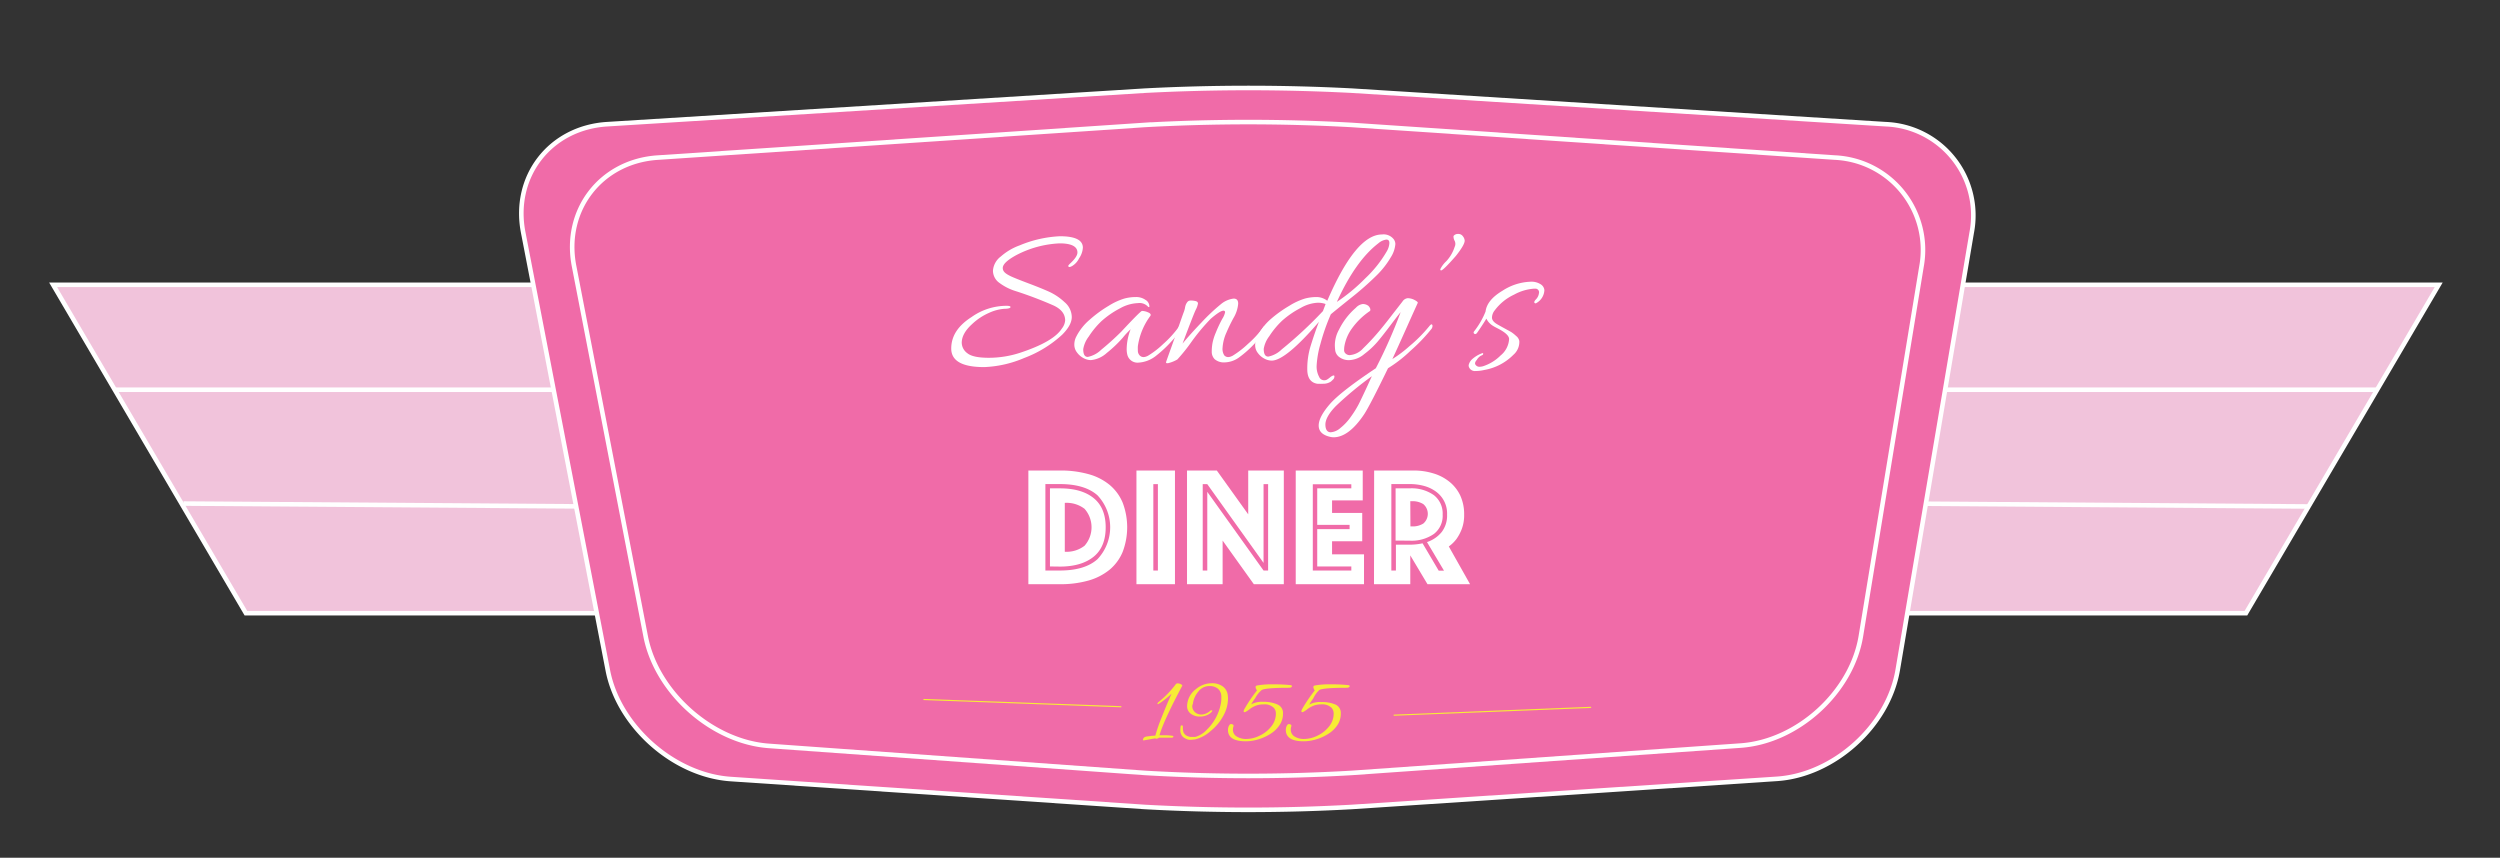 <svg id="Layer_1" data-name="Layer 1" xmlns="http://www.w3.org/2000/svg" width="193.24mm" height="66.3mm" viewBox="0 0 547.76 187.93"><rect x="0" y="0" width="547.76" height="187.93" fill="#333333" stroke="none"/><defs><style>.cls-1{fill:#f1c3db;}.cls-1,.cls-2{stroke:#fff;}.cls-1,.cls-2,.cls-6{stroke-miterlimit:10;}.cls-2{fill:none;}.cls-3{fill:#f06ba8;}.cls-4,.cls-6{fill:#fff;}.cls-5{fill:#f7ec36;}.cls-6{stroke:#f7ec36;stroke-width:0.25px;}</style></defs><title>logo</title><polygon class="cls-1" points="365.39 62.4 407.62 134.35 492.09 134.35 534.33 62.4 365.39 62.4"/><polygon class="cls-1" points="11.64 62.4 53.88 134.35 138.35 134.35 180.58 62.4 11.64 62.4"/><line class="cls-2" x1="25.25" y1="85.39" x2="126.43" y2="85.39"/><line class="cls-2" x1="40.21" y1="110.33" x2="129.74" y2="110.97"/><line class="cls-2" x1="419.08" y1="85.39" x2="520.95" y2="85.39"/><line class="cls-2" x1="416.41" y1="110.33" x2="505.94" y2="110.97"/><path class="cls-3" d="M415.8,146.78c-2.08,12.3-14,23-26.41,23.86l-93.26,6.17a409.19,409.19,0,0,1-45.26,0l-90.76-6.12c-12.44-.84-24.56-11.54-26.93-23.79l-18.55-96C112.27,38.65,120.52,28,133,27.21l117.91-7.35a438,438,0,0,1,45.26,0l117,7.35A20,20,0,0,1,432,51Z"/><path class="cls-2" d="M415.8,146.78c-2.08,12.3-14,23-26.41,23.86l-93.26,6.17a409.19,409.19,0,0,1-45.26,0l-90.76-6.12c-12.44-.84-24.56-11.54-26.93-23.79l-18.55-96C112.27,38.65,120.52,28,133,27.21l117.91-7.35a438,438,0,0,1,45.26,0l117,7.35A20,20,0,0,1,432,51Z"/><path class="cls-3" d="M407.73,139.35c-2,12.3-13.84,23.09-26.29,24l-85.32,6a385.77,385.77,0,0,1-45.24,0l-82.39-5.92c-12.44-.89-24.57-11.64-27-23.89L125.78,58.3c-2.38-12.24,5.85-22.94,18.3-23.77l106.79-7.16a409.19,409.19,0,0,1,45.26,0L402,34.52A20.26,20.26,0,0,1,421,58.42Z"/><path class="cls-2" d="M407.73,139.35c-2,12.3-13.84,23.09-26.29,24l-85.32,6a385.77,385.77,0,0,1-45.24,0l-82.39-5.92c-12.44-.89-24.57-11.64-27-23.89L125.78,58.3c-2.38-12.24,5.85-22.94,18.3-23.77l106.79-7.16a409.19,409.19,0,0,1,45.26,0L402,34.52A20.26,20.26,0,0,1,421,58.42Z"/><path class="cls-4" d="M225.32,128V103.09h6.9a22.55,22.55,0,0,1,6.26.79,12.42,12.42,0,0,1,4.63,2.35,10.17,10.17,0,0,1,2.87,3.9,15.2,15.2,0,0,1,0,10.79,10.13,10.13,0,0,1-2.87,3.91,12.91,12.91,0,0,1-4.63,2.37,22.54,22.54,0,0,1-6.26.8Zm3.73-3h3.17c3.64,0,6.38-.82,8.24-2.48a10.19,10.19,0,0,0,0-14c-1.86-1.64-4.6-2.46-8.24-2.46h-3.17Zm1-.89V107h2.2c3.17,0,5.62.71,7.38,2.14s2.63,3.57,2.63,6.41-.88,5-2.63,6.42-4.21,2.17-7.38,2.17Zm3.25-3.22a6.42,6.42,0,0,0,4.33-1.32,6.11,6.11,0,0,0,0-8.09,6.47,6.47,0,0,0-4.33-1.3Z"/><path class="cls-4" d="M249,103.09h8.44V128H249Zm4.7,21.92V106.08h-1V125Z"/><path class="cls-4" d="M260.08,103.09h6.53l6.88,9.6v-9.6h7.8V128h-6.57l-6.84-9.56V128h-7.8ZM264.52,125V107.76L276.85,125h1V106.08h-1v17.25l-12.33-17.25h-1V125Z"/><path class="cls-4" d="M283.9,103.09h14.68v6.54h-6.72v2.76h6.61v6.2h-6.61v2.87h7V128H283.9ZM296.08,125v-.89h-7.47v-8.18h7.09V115h-7.09V107h7.47v-.9h-8.44V125Z"/><path class="cls-4" d="M301.08,103.09h8.59a14.53,14.53,0,0,1,4.42.64,10.17,10.17,0,0,1,3.53,1.86,8.6,8.6,0,0,1,2.34,3,9.78,9.78,0,0,1,.84,4.16,8.56,8.56,0,0,1-.53,3.18,9.83,9.83,0,0,1-1.15,2.16,7.89,7.89,0,0,1-1.68,1.64L322.1,128h-9.33L309,121.69V128h-7.95Zm7.77,16.25a13.42,13.42,0,0,0,2.84-.3l3.54,6h1.16l-3.73-6.27a7,7,0,0,0,3.21-2.19,5.89,5.89,0,0,0,1.19-3.82,5.9,5.9,0,0,0-2.37-5,7.83,7.83,0,0,0-2.59-1.27,11.61,11.61,0,0,0-3.25-.43h-4V125h1v-5.67Zm-3.07-.9V107h3.07a8.45,8.45,0,0,1,5.32,1.49,5.09,5.09,0,0,1,1.92,4.26,5,5,0,0,1-1.92,4.24,8.58,8.58,0,0,1-5.32,1.47Zm3.25-3.1h.41a4.39,4.39,0,0,0,2.41-.63,2.79,2.79,0,0,0,0-4.26,4.39,4.39,0,0,0-2.41-.64H309Z"/><path class="cls-4" d="M237.26,54.27a4.58,4.58,0,0,1-.83,2.33,3.94,3.94,0,0,1-1.53,1.69q-.84.47-.84-.09a3.38,3.38,0,0,1,.5-.55c1-.94,1.51-1.72,1.51-2.33,0-1.3-1.3-2-3.89-2a22.55,22.55,0,0,0-9.55,2.6c-1.95,1.07-2.92,2-2.92,2.79s.59,1.25,1.78,1.83c.64.3,1.91.81,3.82,1.53s3.44,1.34,4.61,1.87a12.67,12.67,0,0,1,3.34,2.27,4.34,4.34,0,0,1,1.57,3.24c0,1.19-.7,2.48-2.1,3.88a25.52,25.52,0,0,1-8.31,5.1,24.67,24.67,0,0,1-8.78,2c-4.81,0-7.22-1.35-7.22-4.07s1.48-5,4.44-6.89A13.28,13.28,0,0,1,220.53,67c.64,0,.93.11.87.32s-.52.33-1.37.34a9.63,9.63,0,0,0-3.29.87A13,13,0,0,0,213,71q-2.28,2.06-2.28,4.11a2.91,2.91,0,0,0,1.23,2.28c.82.67,2.39,1,4.71,1a22.11,22.11,0,0,0,6.85-1.1q7.32-2.42,9.14-5.3a3.3,3.3,0,0,0,.73-1.78c0-1.4-.85-2.5-2.56-3.29a86.78,86.78,0,0,0-8.31-3.15A11.67,11.67,0,0,1,219,62a3.31,3.31,0,0,1-1.44-2.69,4.27,4.27,0,0,1,1.72-3.11,12.87,12.87,0,0,1,4.13-2.44,25.88,25.88,0,0,1,8.82-2Q237.26,51.76,237.26,54.27Z"/><path class="cls-4" d="M239,78.9a3.45,3.45,0,0,1-1.58-.43,4.15,4.15,0,0,1-1.44-1.24,2.77,2.77,0,0,1-.59-1.71,3.77,3.77,0,0,1,.41-1.74,12,12,0,0,1,2.94-3.72A26.76,26.76,0,0,1,242.92,67a14.22,14.22,0,0,1,3.47-1.6,10,10,0,0,1,2.49-.32,3.5,3.5,0,0,1,2.08.61,1.68,1.68,0,0,1,.87,1.31c0,.15,0,.24,0,.27s-.11,0-.23,0a2.51,2.51,0,0,0-2.26-.86,8.61,8.61,0,0,0-3.89,1.12,19.73,19.73,0,0,0-4.09,2.81,18.16,18.16,0,0,0-2.81,3.4,6.24,6.24,0,0,0-1.21,2.76c0,1.13.32,1.7,1,1.7a5.85,5.85,0,0,0,2.93-1.56,58.55,58.55,0,0,0,4.43-4q4.2-4.51,4.52-4.52a3.48,3.48,0,0,1,1.33.32c.51.21.68.47.5.77a14.6,14.6,0,0,0-2.74,6.63,9.68,9.68,0,0,0,0,1,1.48,1.48,0,0,0,.37,1c.45.49,1.08.52,1.87.09a18.81,18.81,0,0,0,3.31-2.56,22.85,22.85,0,0,0,3.41-3.74.31.31,0,0,1,.41-.12c.15.08.23.15.23.21,0,.46-.73,1.45-2.17,3a26.37,26.37,0,0,1-3.32,3.13,6.78,6.78,0,0,1-4,1.6A2.29,2.29,0,0,1,247,77.71a5.08,5.08,0,0,1-.14-1.23,12.19,12.19,0,0,1,.87-4.34A17,17,0,0,0,246,74a27.26,27.26,0,0,1-3.5,3.33A6,6,0,0,1,239,78.9Z"/><path class="cls-4" d="M270.29,65.42c.7,0,1,.38,1,1.12a7.23,7.23,0,0,1-1,3.09,34.79,34.79,0,0,0-1.55,3.19,9.51,9.51,0,0,0-.87,3.36,2.6,2.6,0,0,0,.37,1.67c.45.49,1.08.51,1.87.07a20.43,20.43,0,0,0,3.31-2.56,22,22,0,0,0,3.41-3.72.33.33,0,0,1,.43-.12c.17.08.25.16.25.23a.45.45,0,0,1-.09.25A18,18,0,0,1,275,75.16a23.71,23.71,0,0,1-3.42,3.08,5.59,5.59,0,0,1-3.25,1.16,3.1,3.1,0,0,1-2.19-.7,2.29,2.29,0,0,1-.64-1.67,10.22,10.22,0,0,1,.18-1.94,11.32,11.32,0,0,1,.69-2.17,28.3,28.3,0,0,1,1.44-3.07,4.17,4.17,0,0,0,.61-1.43.32.32,0,0,0-.36-.35c-.49,0-1.42.6-2.79,1.78a44.17,44.17,0,0,0-4.18,5,38,38,0,0,1-3.13,3.91,7.43,7.43,0,0,1-2.06.82c-.27,0-.41,0-.41-.14a1.29,1.29,0,0,1,.09-.39l.89-2.49q.81-2.23,1.74-4.91c.62-1.78,1-2.86,1.14-3.22a5.8,5.8,0,0,0,.28-.94,3.19,3.19,0,0,1,.16-.66,2.29,2.29,0,0,1,.34-.62.83.83,0,0,1,.66-.36,4.19,4.19,0,0,1,1.05.09c.43.07.64.27.64.57a4.73,4.73,0,0,1-.5,1.39q-.51,1.08-2.88,7.38c1.1-1.34,2.48-2.88,4.16-4.64a42.43,42.43,0,0,1,4.25-4A5.36,5.36,0,0,1,270.29,65.42Z"/><path class="cls-4" d="M278.26,70.06A26.76,26.76,0,0,1,282.49,67a14.22,14.22,0,0,1,3.47-1.6,10.07,10.07,0,0,1,2.52-.32,3.81,3.81,0,0,1,2.33.82q6.26-14.53,12-14.53a2.8,2.8,0,0,1,2.6,1.1,1.87,1.87,0,0,1,.32,1,6.32,6.32,0,0,1-1,2.9,18.92,18.92,0,0,1-3,3.86,67.83,67.83,0,0,1-5.89,5.18q-3.84,3.09-4.25,3.45a45.37,45.37,0,0,0-2.29,6.54,21.16,21.16,0,0,0-.82,4.7,4.73,4.73,0,0,0,.55,2.47,1.16,1.16,0,0,0,.82.71,1.19,1.19,0,0,0,.94-.14,4,4,0,0,0,.59-.43,2.73,2.73,0,0,1,.5-.34c.2-.11.35-.13.44-.07s.07.23,0,.5-.47.56-.68.78a3,3,0,0,1-1.72.5,11.4,11.4,0,0,1-1.3,0c-1.46-.24-2.19-1.31-2.19-3.19a16.86,16.86,0,0,1,.73-5.08q1-3.2,1.83-5.3-7.32,8.5-10.37,8.5a3.45,3.45,0,0,1-1.58-.43,4.15,4.15,0,0,1-1.44-1.24,2.77,2.77,0,0,1-.59-1.71,3.77,3.77,0,0,1,.41-1.74A12,12,0,0,1,278.26,70.06Zm12.18-3.45a4.74,4.74,0,0,0-1.92-.27A8.24,8.24,0,0,0,285,67.46a19.73,19.73,0,0,0-4.09,2.81,18.16,18.16,0,0,0-2.81,3.4,6.24,6.24,0,0,0-1.21,2.76c0,1.13.32,1.7,1,1.7a5.84,5.84,0,0,0,2.92-1.56,91.69,91.69,0,0,0,9.05-8.41ZM303.83,55.1a4.06,4.06,0,0,0,.59-1.85c0-.51-.22-.76-.66-.76a3.37,3.37,0,0,0-1.76.82q-5,3.84-9.09,12.84A39.72,39.72,0,0,0,299.12,61,26,26,0,0,0,303.83,55.1Z"/><path class="cls-4" d="M292.18,95.81a4,4,0,0,1-.92-.14c-1.55-.4-2.33-1.21-2.33-2.44s.8-2.78,2.4-4.64,5-4.49,10.12-7.91a110.67,110.67,0,0,0,5.44-12.29c-.36.43-1.08,1.35-2.15,2.77s-2,2.62-2.83,3.61a18.23,18.23,0,0,1-3,2.81,5.44,5.44,0,0,1-3.2,1.32,3.46,3.46,0,0,1-2.26-.66,2.23,2.23,0,0,1-.89-1.39,10.44,10.44,0,0,1-.09-1.24,7.07,7.07,0,0,1,.91-3.38,15.15,15.15,0,0,1,3.7-4.8,2.42,2.42,0,0,1,1.53-.82,2,2,0,0,1,1.22.41c.39.43.51.79.36,1.1a15.43,15.43,0,0,0-4,3.88,9.25,9.25,0,0,0-1.64,3.93,5.88,5.88,0,0,0-.05.8.94.94,0,0,0,.39.78,1.31,1.31,0,0,0,.8.3,4.43,4.43,0,0,0,3-1.51q1.56-1.51,3-3.18t3.22-4l2.38-3.06a1.57,1.57,0,0,1,1.16-.73,3.27,3.27,0,0,1,1.51.41c.52.28.74.49.67.64s-.86,1.88-2.34,5.19-2.55,5.67-3.22,7.1a26.78,26.78,0,0,0,3.73-2.81,31.89,31.89,0,0,0,4.45-4.5q.47-.54.6-.09a.74.74,0,0,1,0,.3,1.09,1.09,0,0,1-.27.57,37.68,37.68,0,0,1-4.53,4.71,29.15,29.15,0,0,1-4.93,3.83q-3.88,8-5.21,10.06C296.66,94.12,294.4,95.81,292.18,95.81Zm8.41-13.39a75.05,75.05,0,0,0-7.84,6.49c-1.57,1.58-2.35,3-2.35,4.09s.39,1.71,1.18,1.71a3.6,3.6,0,0,0,2.11-.94A11.61,11.61,0,0,0,296,91.28a22.1,22.1,0,0,0,1.67-2.67c.38-.75.9-1.84,1.58-3.29S300.34,82.91,300.59,82.42Z"/><path class="cls-4" d="M320.92,52.72c0,.61-.64,1.72-1.92,3.34q-2.79,3.19-3.25,3.19-.18,0-.18-.27a6.19,6.19,0,0,1,1.33-1.76,8.32,8.32,0,0,0,1.82-3.13,1.5,1.5,0,0,0,0-1.32,2,2,0,0,1-.25-1.06,1.16,1.16,0,0,1,1-.45,1.17,1.17,0,0,1,1.05.5A1.75,1.75,0,0,1,320.92,52.72Z"/><path class="cls-4" d="M323.57,78.86c-.4.45-.48.82-.25,1.09a1,1,0,0,0,.77.41,3.09,3.09,0,0,0,.89-.13,9.63,9.63,0,0,0,3.82-2.36,5,5,0,0,0,1.85-3.58c0-.67-.75-1.4-2.24-2.2-.7-.36-1.1-.57-1.19-.64a3.79,3.79,0,0,1-1.55-1.64c-.43.73-1.11,1.78-2.06,3.15-.21.25-.41.3-.59.16s-.2-.33,0-.57a17.43,17.43,0,0,0,2.47-4.29q.31-2.52,3.66-4.53a12,12,0,0,1,6.07-2,3.76,3.76,0,0,1,2.45.62,1.69,1.69,0,0,1,.71,1.21,3.4,3.4,0,0,1-1.74,2.83.3.3,0,0,1-.46-.09q-.09-.27.39-.75a2.34,2.34,0,0,0,.62-1.31.8.8,0,0,0-.73-1h-.28a10.57,10.57,0,0,0-4.45,1.32A11.11,11.11,0,0,0,327.5,68a2.58,2.58,0,0,0-.6,1.58c0,.53.37,1,1.1,1.44.3.18.82.47,1.55.87s1.25.68,1.56.86a7.87,7.87,0,0,1,1.09.87,1.85,1.85,0,0,1,.69,1.1,3.73,3.73,0,0,1-1.28,3,11.83,11.83,0,0,1-6.4,3.34,8.44,8.44,0,0,1-1.94.23,1.38,1.38,0,0,1-1.35-.73,1,1,0,0,1-.13-.57,2.54,2.54,0,0,1,.73-1.26,6.85,6.85,0,0,1,2.19-1.33.21.21,0,0,1,.23,0,.21.21,0,0,1,0,.23c0,.09-.19.2-.48.32A2.43,2.43,0,0,0,323.57,78.86Z"/><path class="cls-5" d="M253.12,161.77l-2.55.46c-.09,0-.14,0-.14-.15a.7.7,0,0,1,.44-.6l.21-.09,1.3-.17.76-.05a34.47,34.47,0,0,1,1.39-4q1.11-2.84,2.18-5.19a19.39,19.39,0,0,1-2.78,2.2c-.22.14-.32.15-.32,0s.09-.24.27-.39a22,22,0,0,0,3.76-3.9.45.45,0,0,1,.32-.16,1.55,1.55,0,0,1,.78.18c.21.12.31.22.31.31a.08.08,0,0,1,0,0q-4.12,7.74-5,10.88c.31,0,.73,0,1.27,0a9.17,9.17,0,0,1,1.51.11c.2,0,.29.12.25.24s-.19.18-.46.18c-1.63,0-2.53,0-2.68,0v0a.71.71,0,0,1-.4.19A.38.38,0,0,1,253.12,161.77Z"/><path class="cls-5" d="M261.23,154.64a1.78,1.78,0,0,0,.58,1.39,2.11,2.11,0,0,0,1.48.53h.07a3.24,3.24,0,0,0,1.85-.86.36.36,0,0,1,.26-.07c.2,0,.18.16-.05.41a2.89,2.89,0,0,1-1.05.68,3.72,3.72,0,0,1-1.4.28h-.07a3.19,3.19,0,0,1-2-.63,2,2,0,0,1-.8-1.68,4.74,4.74,0,0,1,1.87-3.65,5.37,5.37,0,0,1,3.5-1.34,4,4,0,0,1,2.39.66,2.73,2.73,0,0,1,1.11,1.7,6.38,6.38,0,0,1,.09,1.08,7.94,7.94,0,0,1-1,3.65,10.94,10.94,0,0,1-2.84,3.41,7.8,7.8,0,0,1-3.41,1.81q-.78.09-1.11.09a1.93,1.93,0,0,1-.74-.18,3.08,3.08,0,0,1-.76-.46,2,2,0,0,1-.58-1.59,3.75,3.75,0,0,1,.07-.73c0-.16.12-.23.27-.2s.23.08.21.16a3.69,3.69,0,0,0,0,.58,2.59,2.59,0,0,0,.11.68,1.63,1.63,0,0,0,1.14,1,1.74,1.74,0,0,0,.51.11l.41,0,.51,0a5.52,5.52,0,0,0,2.62-1.64,10.69,10.69,0,0,0,2.92-5.2,6.49,6.49,0,0,0,.21-1.39c0-.34,0-.56,0-.65a2.3,2.3,0,0,0-.67-1.63,2.82,2.82,0,0,0-2-.64,3,3,0,0,0-2.36,1.19,5.15,5.15,0,0,0-1.2,2.67A3.08,3.08,0,0,0,261.23,154.64Z"/><path class="cls-5" d="M279.87,154.34a2,2,0,0,1,1.24,2,4.45,4.45,0,0,1-.78,2.57,6.62,6.62,0,0,1-2,1.9,10.78,10.78,0,0,1-2.6,1.18,9.69,9.69,0,0,1-2.74.43c-2.62,0-3.94-.83-3.94-2.5a2,2,0,0,1,.2-.86c.13-.28.3-.42.52-.42a.63.63,0,0,1,.21.05c.26.09.35.24.28.46a2.26,2.26,0,0,0-.12.77,1.7,1.7,0,0,0,.94,1.51,3.74,3.74,0,0,0,1.8.48h.16a6.76,6.76,0,0,0,3-.75,7.07,7.07,0,0,0,2.51-2,4.47,4.47,0,0,0,1-2.78,1.86,1.86,0,0,0-.44-1.28,2.88,2.88,0,0,0-2.27-.77,4.81,4.81,0,0,0-1.5.22,5.47,5.47,0,0,0-1.54.83,6,6,0,0,1-1,.65c-.22,0-.32,0-.31-.25a1.81,1.81,0,0,1,.26-.59,32.32,32.32,0,0,1,2.66-3.91,1.5,1.5,0,0,0-.1-.16.89.89,0,0,1-.1-.19l-.09-.19a.37.37,0,0,1,0-.18l0-.14c0-.11.16-.2.37-.24a18.06,18.06,0,0,1,3.47-.24,34.49,34.49,0,0,1,3.79.17c.21,0,.32.11.32.25s-.21.33-.63.33c-3.42,0-5.44.17-6,.5A6,6,0,0,0,275,153a10.91,10.91,0,0,0-.86,1.32,5,5,0,0,1,2.65-.55A7.43,7.43,0,0,1,279.87,154.34Z"/><path class="cls-5" d="M292.54,154.34a2,2,0,0,1,1.24,2,4.45,4.45,0,0,1-.78,2.57,6.5,6.5,0,0,1-2,1.9,10.78,10.78,0,0,1-2.6,1.18,9.64,9.64,0,0,1-2.74.43q-3.93,0-3.93-2.5a2,2,0,0,1,.19-.86c.13-.28.31-.42.52-.42a.58.58,0,0,1,.21.05c.26.09.36.24.28.46a2.26,2.26,0,0,0-.12.77,1.74,1.74,0,0,0,.94,1.51,3.8,3.8,0,0,0,1.8.48h.16a6.8,6.8,0,0,0,3-.75,7.12,7.12,0,0,0,2.5-2,4.42,4.42,0,0,0,1-2.78,1.91,1.91,0,0,0-.44-1.28,2.91,2.91,0,0,0-2.27-.77,4.88,4.88,0,0,0-1.51.22,5.61,5.61,0,0,0-1.54.83,5.57,5.57,0,0,1-1,.65c-.22,0-.32,0-.3-.25a1.56,1.56,0,0,1,.25-.59,32.16,32.16,0,0,1,2.67-3.91l-.11-.16a.89.89,0,0,1-.1-.19s0-.11-.08-.19a.3.3,0,0,1,0-.18.74.74,0,0,1,0-.14c0-.11.15-.2.37-.24a17.94,17.94,0,0,1,3.46-.24,34.49,34.49,0,0,1,3.79.17c.21,0,.32.11.32.25s-.21.33-.62.33q-5.15,0-6.05.5a6,6,0,0,0-1.32,1.86,10.91,10.91,0,0,0-.86,1.32,5,5,0,0,1,2.65-.55A7.43,7.43,0,0,1,292.54,154.34Z"/><line class="cls-6" x1="202.33" y1="153.26" x2="245.69" y2="154.85"/><line class="cls-6" x1="305.36" y1="156.7" x2="348.62" y2="154.98"/></svg>
